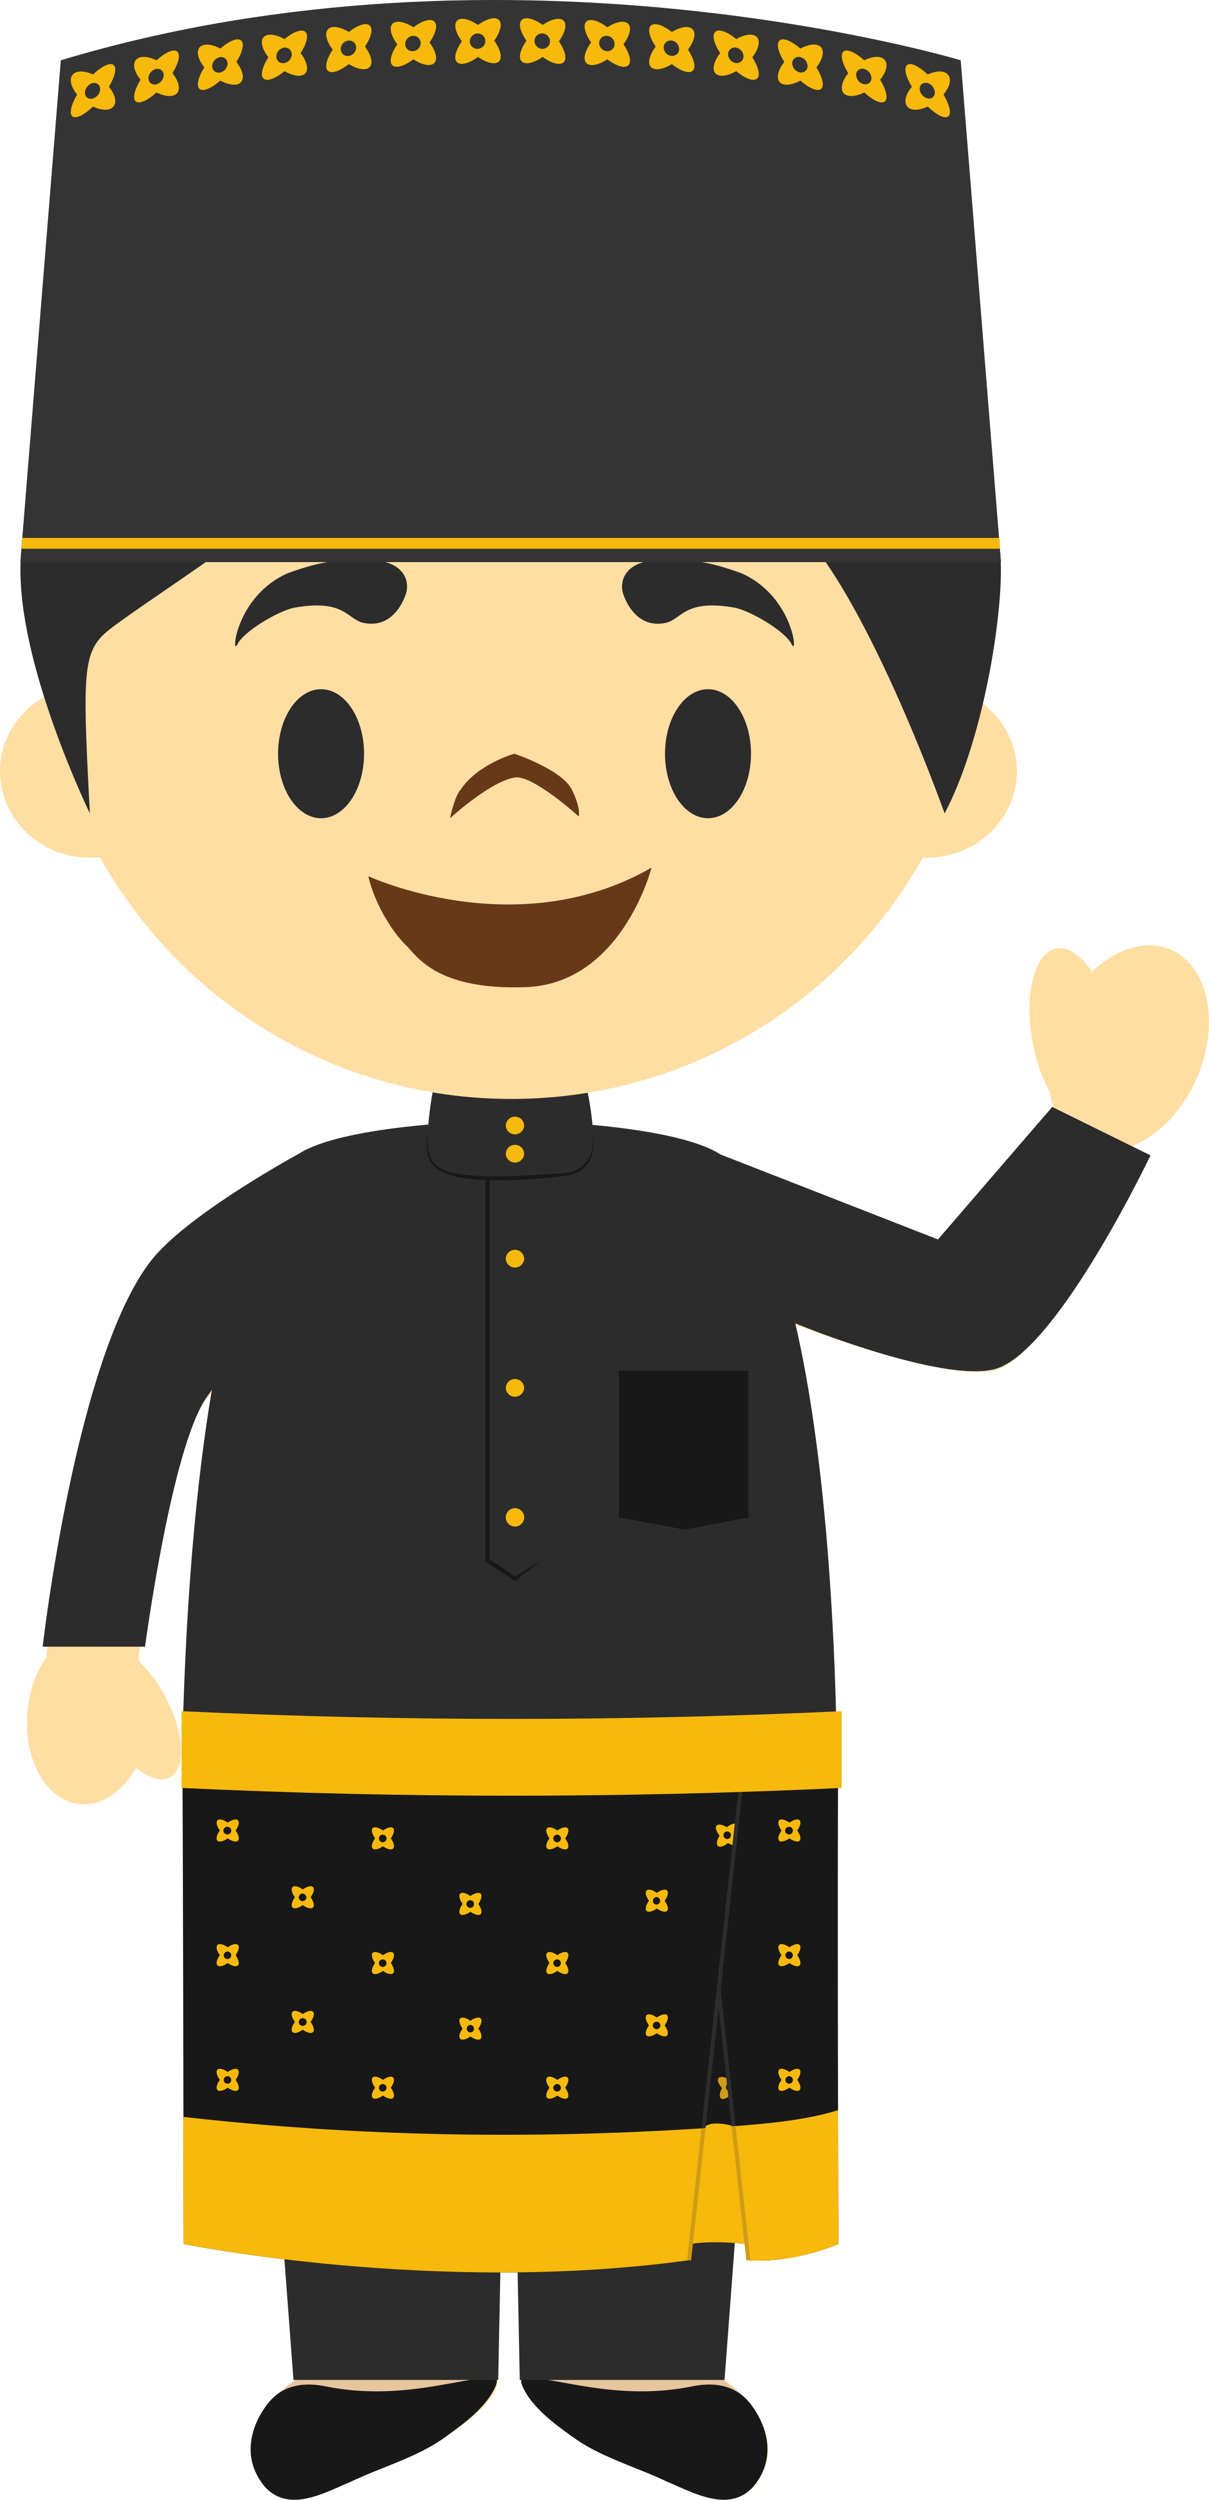 <svg version="1.1" xmlns="http://www.w3.org/2000/svg" xmlns:xlink="http://www.w3.org/1999/xlink" width="56.242" height="116.254" viewBox="0,0,56.242,116.254"><g transform="translate(-212.064,-121.948)"><g data-paper-data="{&quot;isPaintingLayer&quot;:true}" fill-rule="evenodd" stroke="none" stroke-width="1" stroke-linecap="butt" stroke-linejoin="miter" stroke-miterlimit="10" stroke-dasharray="" stroke-dashoffset="0" style="mix-blend-mode: normal"><path d="M255.823,179.705l5.27,-6.18c-0.092,-0.257 -0.158,-0.523 -0.198,-0.793c-0.339,-0.617 -0.616,-1.387 -0.783,-2.245c-0.437,-2.238 0.049,-4.224 1.089,-4.425c0.555,-0.109 1.153,0.319 1.66,1.078c1.117,-1.071 2.498,-1.518 3.65,-1.034c1.761,0.746 2.323,3.404 1.25,5.932c-0.693,1.621 -1.882,2.795 -3.116,3.232l0.002,0.006c0,0 -3.285,9.312 -6.145,10.349c-2.318,0.835 -10.482,-2.477 -10.482,-2.477c0,0 -0.662,-2.533 -1.001,-3.334c-0.468,-1.097 -2.371,-4.106 -2.371,-4.106zM219.07,181.115c-3.512,4.486 -4.858,17.943 -4.851,17.904c-0.453,0.652 -0.77,1.5 -0.87,2.45c-0.24,2.256 0.841,4.215 2.408,4.381c1.03,0.11 2.01,-0.574 2.635,-1.689c0.584,0.48 1.158,0.67 1.57,0.45c0.773,-0.406 0.681,-2.088 -0.208,-3.755c-0.299,-0.584 -0.689,-1.116 -1.154,-1.578c-0.03,-0.07 -0.068,-0.135 -0.103,-0.2c0,0 1.528,-9.736 3.158,-12.042c0.815,-1.152 1.341,-1.798 1.53,-2.31c0.146,-0.41 0.307,-1.2 0.38,-1.493c0.52,-2.308 3.382,-7.525 3.382,-7.525c0,0 -6.166,3.227 -7.877,5.407M225.973,232.564h-0.004l-0.442,-11.011h9.646v11.011h0.002c0.061,0.251 -0.015,0.5 -0.186,0.757c-0.546,0.838 -1.494,1.447 -2.3,2.014c-1.249,0.853 -2.828,1.31 -4.21,1.966c-1.247,0.524 -2.89,1.516 -4.007,0.27c-1.477,-1.771 -0.225,-3.944 1.501,-5.007M236.427,232.564v-11.011h9.657l-0.437,11.011h-0.007c1.724,1.063 2.978,3.236 1.501,5.005c-1.116,1.248 -2.762,0.258 -4.014,-0.266c-1.377,-0.659 -2.957,-1.117 -4.206,-1.97c-0.807,-0.565 -1.755,-1.172 -2.3,-2.01c-0.17,-0.259 -0.246,-0.508 -0.187,-0.759z" data-paper-data="{&quot;origPos&quot;:null}" fill="#ffdea3"/><path d="M225.905,232.568h-0.005h9.217h-0.006c0.059,0.25 -0.083,0.493 -0.251,0.755c-0.542,0.837 -1.434,1.46 -2.24,2.024c-1.248,0.856 -2.828,1.314 -4.209,1.968c-1.248,0.526 -2.89,1.51 -4.008,0.264c-1.477,-1.771 -0.227,-3.947 1.502,-5.011" fill="#e7c59f"/><path d="M227.228,232.929c3.483,0.706 6.376,-0.444 7.856,-0.424c0.236,0.103 -0.02,0.563 -0.187,0.827c-0.545,0.838 -1.496,1.51 -2.3,2.078c-1.25,0.85 -2.828,1.291 -4.209,1.95c-1.25,0.524 -2.895,1.473 -4.012,0.227c-1.014,-1.218 -0.74,-2.66 0.09,-3.788c0.378,-0.51 1.14,-1.202 2.762,-0.87" fill="#181818"/><path d="M245.584,232.568c1.724,1.064 2.979,3.24 1.499,5.011c-1.119,1.246 -2.76,0.262 -4.007,-0.264c-1.381,-0.654 -2.959,-1.112 -4.209,-1.968c-0.809,-0.564 -1.696,-1.187 -2.242,-2.024c-0.168,-0.262 -0.31,-0.505 -0.246,-0.755h-0.01h9.22h-0.005" fill="#e7c59f"/><path d="M244.257,232.929c1.623,-0.332 2.384,0.36 2.764,0.87c0.83,1.128 1.104,2.57 0.09,3.788c-1.12,1.246 -2.765,0.297 -4.015,-0.227c-1.378,-0.659 -2.956,-1.1 -4.204,-1.95c-0.808,-0.568 -1.755,-1.24 -2.303,-2.078c-0.166,-0.264 -0.422,-0.724 -0.188,-0.827c1.484,-0.02 4.375,1.13 7.856,0.424" fill="#181818"/><path d="M247.65,207.537l-1.88,25.091h-9.527l-0.36,-18.146h-0.278l-0.365,18.146h-9.525l-1.88,-25.09z" fill="#2c2c2d"/><path d="M251.064,203.344c-0.057,3.5 0,22.962 0,22.962c0,0 -2.065,0.907 -4.187,0.755l-0.085,-0.755c0,0 -1.64,-0.181 -2.567,0l-0.105,0.755c-11.802,1.627 -23.513,-0.755 -23.513,-0.755c0,0 -0.024,-19.462 -0.065,-22.962c5.275,1.043 25.448,1.115 30.522,0" fill="#181818"/><path d="M222.646,207.258c0.097,0 0.177,-0.08 0.177,-0.18c0,-0.094 -0.081,-0.174 -0.177,-0.174c-0.066,-0.005 -0.13,0.028 -0.164,0.084c-0.035,0.057 -0.035,0.128 0,0.185c0.035,0.057 0.098,0.089 0.164,0.084M223.133,206.601c0.083,0.085 0.031,0.275 -0.107,0.475c0.138,0.203 0.19,0.393 0.107,0.476c-0.083,0.08 -0.273,0.03 -0.476,-0.11c-0.201,0.14 -0.393,0.19 -0.477,0.11c-0.082,-0.083 -0.034,-0.273 0.11,-0.476c-0.144,-0.201 -0.192,-0.39 -0.109,-0.476c0.083,-0.08 0.276,-0.03 0.476,0.11c0.203,-0.14 0.393,-0.19 0.476,-0.109M222.646,213.054c0.097,0 0.177,-0.079 0.177,-0.175c0,-0.096 -0.081,-0.174 -0.177,-0.174c-0.096,0 -0.175,0.078 -0.175,0.174c0,0.097 0.078,0.175 0.175,0.175M223.133,212.399c0.083,0.083 0.031,0.277 -0.107,0.476c0.138,0.203 0.19,0.393 0.107,0.473c-0.083,0.083 -0.273,0.033 -0.476,-0.107c-0.201,0.14 -0.393,0.19 -0.477,0.107c-0.082,-0.081 -0.034,-0.27 0.11,-0.473c-0.144,-0.199 -0.192,-0.393 -0.109,-0.476c0.083,-0.083 0.276,-0.033 0.476,0.107c0.203,-0.14 0.393,-0.19 0.476,-0.107M222.646,218.853c0.097,0 0.177,-0.078 0.177,-0.176c0,-0.097 -0.079,-0.176 -0.176,-0.176c-0.097,0 -0.176,0.079 -0.176,0.176c0,0.097 0.078,0.175 0.175,0.176M223.133,218.197c0.083,0.083 0.031,0.275 -0.107,0.475c0.138,0.203 0.19,0.393 0.107,0.475c-0.083,0.084 -0.273,0.031 -0.476,-0.11c-0.201,0.141 -0.393,0.194 -0.477,0.111c-0.082,-0.083 -0.034,-0.273 0.11,-0.476c-0.144,-0.2 -0.192,-0.392 -0.109,-0.476c0.083,-0.08 0.276,-0.032 0.476,0.11c0.203,-0.142 0.393,-0.19 0.476,-0.109M229.868,207.624c0.047,-0 0.092,-0.019 0.126,-0.053c0.033,-0.034 0.052,-0.079 0.051,-0.126c0,-0.096 -0.079,-0.175 -0.177,-0.175c-0.099,0 -0.177,0.079 -0.177,0.174c-0.001,0.047 0.018,0.093 0.051,0.127c0.033,0.034 0.079,0.053 0.126,0.053M230.353,206.965c0.083,0.083 0.033,0.272 -0.107,0.477c0.139,0.199 0.19,0.391 0.107,0.472c-0.081,0.085 -0.273,0.035 -0.475,-0.105c-0.203,0.14 -0.393,0.19 -0.478,0.105c-0.08,-0.081 -0.03,-0.273 0.11,-0.472c-0.14,-0.205 -0.19,-0.394 -0.11,-0.477c0.085,-0.079 0.275,-0.031 0.478,0.111c0.202,-0.142 0.394,-0.19 0.475,-0.112M229.868,213.422c0.097,0 0.177,-0.08 0.177,-0.18c0,-0.096 -0.079,-0.172 -0.177,-0.172c-0.099,0 -0.177,0.076 -0.177,0.172c-0.001,0.047 0.018,0.093 0.051,0.126c0.033,0.034 0.079,0.053 0.126,0.053M230.353,212.765c0.083,0.08 0.033,0.273 -0.107,0.473c0.139,0.205 0.19,0.395 0.107,0.477c-0.081,0.082 -0.273,0.034 -0.475,-0.11c-0.203,0.144 -0.393,0.191 -0.478,0.111c-0.08,-0.083 -0.03,-0.273 0.11,-0.478c-0.14,-0.201 -0.19,-0.393 -0.11,-0.474c0.085,-0.08 0.275,-0.032 0.478,0.11c0.202,-0.142 0.394,-0.19 0.475,-0.109M229.868,219.218c0.097,0 0.176,-0.078 0.177,-0.175c0,-0.098 -0.079,-0.177 -0.177,-0.177c-0.098,0 -0.177,0.079 -0.177,0.177c0.001,0.097 0.08,0.175 0.177,0.175M230.353,218.563c0.083,0.081 0.033,0.271 -0.107,0.474c0.139,0.2 0.19,0.395 0.107,0.476c-0.081,0.08 -0.273,0.032 -0.475,-0.11c-0.203,0.142 -0.393,0.19 -0.478,0.109c-0.08,-0.08 -0.03,-0.275 0.11,-0.475c-0.14,-0.204 -0.19,-0.394 -0.11,-0.474c0.085,-0.083 0.275,-0.033 0.478,0.11c0.202,-0.143 0.394,-0.193 0.475,-0.11M237.981,207.624c0.047,-0 0.092,-0.019 0.125,-0.053c0.033,-0.034 0.051,-0.079 0.05,-0.126c0,-0.096 -0.077,-0.175 -0.175,-0.175c-0.094,0 -0.177,0.079 -0.177,0.174c-0,0.098 0.078,0.178 0.176,0.18M238.466,206.965c0.083,0.083 0.031,0.272 -0.107,0.477c0.137,0.199 0.19,0.391 0.107,0.472c-0.083,0.085 -0.274,0.035 -0.474,-0.105c-0.201,0.14 -0.396,0.19 -0.474,0.105c-0.085,-0.081 -0.035,-0.273 0.105,-0.472c-0.14,-0.205 -0.191,-0.394 -0.105,-0.477c0.078,-0.079 0.273,-0.031 0.474,0.111c0.201,-0.142 0.391,-0.19 0.474,-0.112M237.981,213.422c0.098,0 0.175,-0.08 0.175,-0.18c0,-0.096 -0.077,-0.172 -0.175,-0.172c-0.094,0 -0.177,0.076 -0.177,0.172c0.001,0.097 0.079,0.177 0.176,0.179M238.466,212.765c0.083,0.08 0.031,0.273 -0.107,0.473c0.137,0.205 0.19,0.395 0.107,0.477c-0.083,0.082 -0.274,0.034 -0.474,-0.11c-0.201,0.144 -0.396,0.191 -0.474,0.111c-0.085,-0.083 -0.035,-0.273 0.105,-0.478c-0.14,-0.201 -0.191,-0.393 -0.105,-0.474c0.078,-0.08 0.273,-0.032 0.474,0.11c0.201,-0.142 0.391,-0.19 0.474,-0.109M237.981,219.218c0.097,0 0.175,-0.078 0.175,-0.175c0,-0.098 -0.077,-0.177 -0.175,-0.177c-0.097,0.002 -0.175,0.08 -0.177,0.177c0.003,0.096 0.08,0.173 0.176,0.175M238.466,218.563c0.083,0.081 0.031,0.271 -0.107,0.474c0.137,0.2 0.19,0.395 0.107,0.476c-0.083,0.08 -0.274,0.032 -0.474,-0.11c-0.201,0.142 -0.396,0.19 -0.474,0.109c-0.085,-0.08 -0.035,-0.275 0.105,-0.475c-0.14,-0.204 -0.191,-0.394 -0.105,-0.474c0.078,-0.083 0.273,-0.033 0.474,0.11c0.201,-0.143 0.391,-0.193 0.474,-0.11M245.909,207.471c0.094,-0.008 0.165,-0.089 0.161,-0.183c-0.003,-0.047 -0.024,-0.091 -0.059,-0.122c-0.035,-0.031 -0.082,-0.047 -0.129,-0.044c-0.047,0.002 -0.091,0.024 -0.121,0.059c-0.03,0.036 -0.045,0.082 -0.04,0.129c0.003,0.046 0.025,0.09 0.06,0.12c0.035,0.03 0.081,0.045 0.128,0.041M246.348,206.786c0.085,0.079 0.05,0.271 -0.077,0.482c0.031,0.035 0.055,0.075 0.077,0.109l-0.1,0.404c-0.09,-0.011 -0.204,-0.054 -0.32,-0.122c-0.192,0.155 -0.38,0.216 -0.467,0.137c-0.09,-0.074 -0.051,-0.272 0.077,-0.48c-0.152,-0.192 -0.217,-0.377 -0.14,-0.467c0.078,-0.087 0.272,-0.052 0.48,0.075c0.192,-0.151 0.38,-0.216 0.47,-0.138" fill="#f6b90c"/><path d="M245.984,218.834c-0.095,0.017 -0.16,0.104 -0.15,0.2c0.012,0.095 0.098,0.164 0.194,0.153zM246.063,219.368c-0.181,0.166 -0.367,0.238 -0.459,0.168c-0.092,-0.072 -0.07,-0.269 0.048,-0.485c-0.166,-0.183 -0.238,-0.364 -0.166,-0.456c0.07,-0.096 0.269,-0.067 0.485,0.046z" fill="#d09b16"/><path d="M248.777,207.258c0.094,0 0.172,-0.08 0.172,-0.18c0,-0.094 -0.078,-0.174 -0.172,-0.174c-0.066,-0.005 -0.13,0.028 -0.164,0.084c-0.035,0.057 -0.035,0.128 0,0.185c0.035,0.057 0.098,0.089 0.164,0.084M249.262,206.601c0.083,0.085 0.03,0.275 -0.11,0.475c0.14,0.203 0.193,0.393 0.11,0.476c-0.084,0.08 -0.274,0.03 -0.474,-0.11c-0.204,0.14 -0.396,0.19 -0.479,0.11c-0.08,-0.083 -0.033,-0.273 0.11,-0.476c-0.143,-0.201 -0.19,-0.39 -0.11,-0.476c0.083,-0.08 0.275,-0.03 0.479,0.11c0.201,-0.14 0.391,-0.19 0.474,-0.109M248.777,213.054c0.096,-0.001 0.174,-0.08 0.173,-0.176c-0.001,-0.096 -0.079,-0.174 -0.176,-0.174c-0.096,0 -0.174,0.079 -0.174,0.175c0,0.047 0.019,0.091 0.052,0.124c0.033,0.033 0.078,0.051 0.125,0.051M249.262,212.399c0.083,0.083 0.03,0.277 -0.11,0.476c0.14,0.203 0.193,0.393 0.11,0.473c-0.084,0.083 -0.274,0.033 -0.474,-0.107c-0.204,0.14 -0.396,0.19 -0.479,0.107c-0.08,-0.081 -0.033,-0.27 0.11,-0.473c-0.143,-0.199 -0.19,-0.393 -0.11,-0.476c0.083,-0.083 0.275,-0.033 0.479,0.107c0.201,-0.14 0.391,-0.19 0.474,-0.107M248.777,218.853c0.096,-0.002 0.173,-0.08 0.172,-0.176c0,-0.096 -0.078,-0.174 -0.174,-0.174c-0.096,0 -0.174,0.078 -0.174,0.174c0,0.047 0.019,0.092 0.052,0.125c0.033,0.033 0.078,0.051 0.125,0.051M249.262,218.197c0.083,0.083 0.03,0.275 -0.11,0.475c0.14,0.203 0.193,0.393 0.11,0.475c-0.084,0.084 -0.274,0.031 -0.474,-0.11c-0.204,0.141 -0.396,0.194 -0.479,0.111c-0.08,-0.083 -0.033,-0.273 0.11,-0.476c-0.143,-0.2 -0.19,-0.392 -0.11,-0.476c0.083,-0.08 0.275,-0.032 0.479,0.11c0.201,-0.142 0.391,-0.19 0.474,-0.109M226.139,210.36c0.047,0 0.092,-0.018 0.125,-0.051c0.033,-0.033 0.052,-0.078 0.052,-0.125c0,-0.094 -0.078,-0.177 -0.177,-0.177c-0.097,0.002 -0.175,0.08 -0.177,0.177c0,0.047 0.019,0.092 0.052,0.125c0.033,0.033 0.079,0.051 0.126,0.051M226.625,209.706c0.083,0.083 0.032,0.273 -0.11,0.473c0.142,0.203 0.193,0.396 0.11,0.476c-0.081,0.083 -0.274,0.033 -0.477,-0.107c-0.201,0.14 -0.393,0.19 -0.477,0.107c-0.08,-0.081 -0.032,-0.273 0.11,-0.476c-0.142,-0.2 -0.19,-0.39 -0.109,-0.474c0.083,-0.08 0.276,-0.032 0.476,0.11c0.203,-0.142 0.396,-0.189 0.477,-0.109M226.139,216.158c0.066,0.005 0.13,-0.028 0.164,-0.084c0.035,-0.057 0.035,-0.128 0,-0.185c-0.035,-0.057 -0.098,-0.089 -0.164,-0.084c-0.097,0 -0.177,0.082 -0.177,0.18c0.001,0.097 0.081,0.176 0.178,0.175M226.625,215.505c0.083,0.083 0.032,0.275 -0.11,0.473c0.142,0.204 0.193,0.393 0.11,0.474c-0.081,0.08 -0.274,0.035 -0.477,-0.11c-0.201,0.145 -0.393,0.19 -0.477,0.11c-0.08,-0.081 -0.032,-0.271 0.11,-0.474c-0.142,-0.198 -0.19,-0.39 -0.109,-0.473c0.083,-0.083 0.276,-0.035 0.476,0.107c0.203,-0.142 0.396,-0.19 0.477,-0.107M233.939,210.672c0.098,0 0.177,-0.079 0.177,-0.177c0,-0.098 -0.079,-0.177 -0.177,-0.177c-0.098,0 -0.177,0.079 -0.177,0.177c-0,0.047 0.018,0.093 0.052,0.126c0.033,0.033 0.079,0.052 0.126,0.051M234.424,210.015c0.081,0.081 0.033,0.273 -0.107,0.478c0.14,0.2 0.188,0.39 0.107,0.474c-0.081,0.08 -0.273,0.03 -0.478,-0.11c-0.199,0.139 -0.389,0.189 -0.475,0.109c-0.08,-0.083 -0.032,-0.273 0.11,-0.473c-0.142,-0.205 -0.19,-0.397 -0.109,-0.479c0.084,-0.08 0.274,-0.032 0.474,0.11c0.205,-0.142 0.398,-0.189 0.478,-0.109M233.939,216.469c0.097,0 0.177,-0.081 0.177,-0.177c-0.001,-0.096 -0.08,-0.174 -0.176,-0.173c-0.092,0.007 -0.163,0.083 -0.163,0.175c0,0.092 0.071,0.169 0.163,0.175M234.424,215.815c0.081,0.08 0.033,0.273 -0.107,0.473c0.14,0.201 0.188,0.391 0.107,0.476c-0.081,0.08 -0.273,0.032 -0.478,-0.11c-0.199,0.142 -0.389,0.19 -0.475,0.11c-0.08,-0.086 -0.032,-0.276 0.11,-0.476c-0.142,-0.201 -0.19,-0.393 -0.109,-0.474c0.084,-0.08 0.274,-0.032 0.474,0.11c0.205,-0.142 0.398,-0.19 0.478,-0.109M242.61,210.521c0.092,-0.007 0.163,-0.083 0.163,-0.175c0,-0.092 -0.071,-0.169 -0.163,-0.175c-0.097,0 -0.175,0.079 -0.175,0.175c0,0.097 0.079,0.175 0.175,0.175M243.095,209.867c0.08,0.081 0.032,0.273 -0.11,0.476c0.142,0.2 0.19,0.39 0.109,0.473c-0.08,0.08 -0.27,0.03 -0.476,-0.11c-0.201,0.14 -0.393,0.19 -0.476,0.11c-0.081,-0.083 -0.033,-0.273 0.111,-0.473c-0.144,-0.203 -0.192,-0.396 -0.111,-0.476c0.083,-0.083 0.276,-0.033 0.476,0.107c0.206,-0.14 0.396,-0.19 0.476,-0.107M242.609,216.318c0.047,-0 0.091,-0.019 0.124,-0.052c0.033,-0.033 0.051,-0.078 0.051,-0.125c0,-0.096 -0.078,-0.172 -0.175,-0.172c-0.098,0 -0.177,0.076 -0.177,0.172c-0,0.047 0.018,0.093 0.052,0.126c0.033,0.033 0.079,0.052 0.126,0.051M243.095,215.661c0.08,0.085 0.032,0.275 -0.11,0.478c0.142,0.201 0.19,0.391 0.109,0.473c-0.08,0.086 -0.27,0.031 -0.476,-0.106c-0.201,0.137 -0.393,0.192 -0.476,0.106c-0.081,-0.083 -0.033,-0.273 0.111,-0.473c-0.144,-0.203 -0.192,-0.393 -0.111,-0.477c0.083,-0.082 0.276,-0.03 0.476,0.11c0.206,-0.139 0.396,-0.191 0.476,-0.111M220.595,220.395c8.105,0.918 16.155,1.048 24.195,0.528c0.306,-0.436 1.407,-0.094 1.407,-0.094c1.617,-0.122 3.415,-0.292 4.853,-0.748c0.003,3.397 0.013,6.225 0.013,6.225c0,0 -2.065,0.907 -4.186,0.755l-0.086,-0.755c0,0 -1.641,-0.181 -2.567,0l-0.103,0.755c-11.804,1.627 -23.513,-0.756 -23.513,-0.756l-0.013,-5.91" fill="#f6b90c"/><path d="M246.096,220.832l-0.599,-5.496l-0.612,5.579l-0.192,0.017l1.86,-17l0.196,-0.064l-1.16,10.613h0.002l0.695,6.34z" fill="#2c2c2d"/><path d="M246.784,227.07l-0.687,-6.236l0.188,-0.013l0.684,6.23zM244.214,227.07l0.673,-6.153l-0.192,0.015l-0.669,6.12z" fill="#d09b16"/><path d="M218.811,198.527l-4.763,0.002c0,0 1.536,-13.477 5.05,-17.963c1.553,-1.981 6.05,-4.514 6.863,-4.96c2.01,-1.297 8.046,-1.49 8.046,-1.49l1.685,0.049h0.14l1.682,-0.048c0,0 6.06,0.211 8.057,1.516l10.126,3.956l5.315,-6.162l4.573,2.252c0,0 -4.222,8.85 -7.084,9.888c-2.222,0.803 -8.874,-1.829 -9.44,-2.08c1.44,6.214 1.831,14.326 1.925,19.33l0.009,0.778h-30.46c0.007,-0.37 0.018,-0.672 0.027,-1.086c0.107,-4.187 0.421,-10.399 1.359,-15.928c-0.078,0.116 -0.159,0.231 -0.243,0.343c-1.628,2.302 -2.867,11.603 -2.867,11.603" fill="#2c2c2d"/><path d="M240.86,185.698h6.018v6.82l-2.966,0.563l-3.052,-0.563zM236.076,195.441l-0.046,0.04l-0.064,-0.037l-1.274,-0.847l-0.043,-0.03v-17.817h0.192v17.72l1.18,0.787l1.222,-0.735z" fill="#181818"/><path d="M232.738,176.427c-0.131,-0.037 -0.227,-0.133 -0.321,-0.211l-0.12,-0.103c-0.037,-0.038 -0.073,-0.077 -0.106,-0.118c-0.51,-0.63 0,-3.253 0,-3.253c2.387,0.399 4.823,0.401 7.21,0.005c0,0 0.574,2.677 0,3.248c-0.223,0.22 -0.523,0.482 -0.936,0.554c-1.411,0.245 -4.357,0.293 -5.727,-0.122" fill="#2c2c2d"/><path d="M231.965,174.618c0,0 0,0.042 -0.006,0.116c-0.007,0.109 -0.008,0.218 -0.003,0.327c0.003,0.142 0.016,0.31 0.062,0.5c0.045,0.188 0.135,0.39 0.305,0.548c0.084,0.076 0.184,0.144 0.3,0.196c0.116,0.054 0.234,0.109 0.365,0.144c0.26,0.076 0.548,0.118 0.845,0.148c0.298,0.033 0.61,0.044 0.925,0.055c0.319,0.004 0.638,0.002 0.961,-0.007c0.324,-0.006 0.647,-0.017 0.962,-0.037c0.317,-0.02 0.627,-0.035 0.93,-0.057c0.302,-0.024 0.597,-0.045 0.868,-0.074c0.26,-0.037 0.498,-0.15 0.675,-0.296c0.162,-0.14 0.289,-0.316 0.372,-0.513c0.07,-0.18 0.105,-0.35 0.118,-0.487c0.013,-0.14 0.015,-0.25 0.015,-0.327l-0.002,-0.113c0,0 0.002,0.037 0.01,0.113c0.01,0.076 0.016,0.188 0.012,0.332c-0.005,0.172 -0.035,0.343 -0.09,0.506c-0.061,0.19 -0.179,0.4 -0.365,0.57c-0.188,0.17 -0.435,0.303 -0.727,0.353c-0.599,0.081 -1.201,0.139 -1.805,0.175c-0.317,0.019 -0.643,0.034 -0.966,0.043c-0.326,0.009 -0.65,0.009 -0.973,-0.002c-0.313,-0.009 -0.626,-0.032 -0.937,-0.07c-0.295,-0.032 -0.586,-0.092 -0.87,-0.179c-0.132,-0.043 -0.26,-0.098 -0.382,-0.166c-0.116,-0.062 -0.223,-0.141 -0.317,-0.233c-0.084,-0.089 -0.153,-0.19 -0.205,-0.301c-0.041,-0.098 -0.072,-0.201 -0.092,-0.306c-0.026,-0.17 -0.036,-0.343 -0.03,-0.515c0.004,-0.142 0.019,-0.253 0.028,-0.327l0.017,-0.116" fill="#181818"/><path d="M235.593,180.497c0,-0.236 0.191,-0.427 0.427,-0.427c0.236,0 0.427,0.191 0.427,0.427c-0.015,0.225 -0.202,0.399 -0.427,0.399c-0.225,0 -0.412,-0.174 -0.427,-0.399M235.593,175.615c0,-0.236 0.191,-0.427 0.427,-0.427c0.236,0 0.427,0.191 0.427,0.427c-0.015,0.225 -0.202,0.399 -0.427,0.399c-0.225,0 -0.412,-0.174 -0.427,-0.399M235.593,174.304c-0,-0.113 0.045,-0.221 0.125,-0.301c0.08,-0.08 0.188,-0.124 0.301,-0.124c0.238,0 0.428,0.185 0.428,0.425c-0.015,0.225 -0.202,0.399 -0.427,0.399c-0.225,0 -0.412,-0.174 -0.427,-0.399M235.593,186.505c0,-0.236 0.191,-0.427 0.427,-0.427c0.236,0 0.427,0.191 0.427,0.427c-0.015,0.225 -0.202,0.399 -0.427,0.399c-0.225,0 -0.412,-0.174 -0.427,-0.399M235.593,192.51c0.002,-0.236 0.195,-0.426 0.431,-0.424c0.236,0.002 0.426,0.195 0.425,0.431c-0.001,0.236 -0.194,0.426 -0.43,0.425c-0.234,0 -0.426,-0.192 -0.426,-0.432M220.51,201.527c10.231,0.48 20.478,0.48 30.709,0v3.57c-10.231,0.482 -20.478,0.482 -30.709,0z" fill="#f6b90c"/><path d="M257.509,154.476c1.123,0.722 1.862,1.948 1.862,3.34c0,2.219 -1.873,4.019 -4.183,4.019c-0.065,0 -0.131,-0.002 -0.197,-0.006c-3.741,6.698 -10.91,11.225 -19.135,11.225c-8.236,0 -15.41,-4.538 -19.149,-11.248c-0.149,0.018 -0.306,0.03 -0.461,0.03c-2.308,0 -4.182,-1.8 -4.182,-4.02c0,-1.494 0.852,-2.797 2.115,-3.491c-0.147,-1.025 -0.223,-2.072 -0.223,-3.137c0,-12.076 9.805,-21.864 21.9,-21.864c12.095,0 21.898,9.788 21.898,21.864c0,1.118 -0.083,2.217 -0.245,3.288" data-paper-data="{&quot;origPos&quot;:null}" fill="#ffdea3"/><g><path d="M230.95,149.552c0,0 -0.48,1.695 -1.992,1.36c-0.738,-0.164 -0.868,-1.13 -3.238,-0.697c-0.745,0.17 -2.312,1.087 -2.614,1.7c-0.302,0.613 -0.084,-2.248 2.35,-3.312c1.756,-0.633 2.351,-0.603 3.805,-0.603c1.453,0 1.901,0.853 1.69,1.552M241.05,149.552c0,0 0.48,1.695 1.992,1.36c0.738,-0.164 0.868,-1.13 3.238,-0.697c0.745,0.17 2.312,1.087 2.614,1.7c0.302,0.613 0.084,-2.248 -2.35,-3.312c-1.756,-0.633 -2.351,-0.603 -3.805,-0.603c-1.453,0 -1.901,0.853 -1.69,1.552M229,157c0,1.657 -0.895,3 -2,3c-1.105,0 -2,-1.343 -2,-3c0,-1.657 0.895,-3 2,-3c1.105,0 2,1.343 2,3M247,157c0,1.657 -0.895,3 -2,3c-1.105,0 -2,-1.343 -2,-3c0,-1.657 0.895,-3 2,-3c1.105,0 2,1.343 2,3" fill="#2c2c2d"/><path d="M233,160c0,0 0.207,-1.042 0.504,-1.342c0.801,-1.195 2.491,-1.658 2.491,-1.658c0,0 2.175,0.727 2.654,1.641c0.443,0.852 0.341,1.28 0.341,1.28c0,0 -2.125,-1.934 -2.965,-1.816c-1.127,0.158 -3.025,1.895 -3.025,1.895z" fill="#683918"/><path d="M229.2,162.696c0,0 6.898,3.208 13.173,-0.397c0,0 -1.39,5.47 -5.95,5.561c-4.115,0.122 -4.984,-1.492 -5.477,-1.956c-0.493,-0.463 -1.421,-1.772 -1.747,-3.208" fill="#683918"/></g><path d="M258.625,148.34c0.035,2.565 -0.866,8.123 -2.618,11.435c0,0 -4.309,-12.171 -7.858,-14.097c-4.335,-2.356 -15.766,1.038 -19.64,-2.016c-0.642,-0.504 -0.572,-1.654 -0.572,-1.654c0,0 -0.74,1.464 -1.1,1.872c-1.879,2.134 -6.748,5.221 -9.055,6.881c-1.86,1.336 -1.947,1.318 -1.537,9.014c0,0 -3.413,-7.002 -3.223,-11.678c0.05,-1.346 0.706,-4.335 1.77,-7.37c3.853,-7.721 11.839,-13.025 21.069,-13.025c10.601,0 19.497,6.999 22.44,16.618c0.009,1.53 0.309,2.876 0.324,4.02" fill="#2c2c2d"/><path d="M256.756,124.75l1.874,23.34h-45.62l1.882,-23.338c20.93,-6.31 41.864,0 41.864,0z" fill="#343434"/><path d="M216.37,126.532c0.202,-0.055 0.345,-0.234 0.354,-0.443c0,-0.196 -0.159,-0.318 -0.354,-0.275c-0.197,0.048 -0.354,0.249 -0.354,0.445c0,0.201 0.157,0.319 0.354,0.273M217.345,124.968c0.166,0.131 0.067,0.543 -0.214,1.017c0.281,0.344 0.38,0.711 0.214,0.914c-0.166,0.207 -0.551,0.198 -0.953,0.006c-0.407,0.384 -0.791,0.585 -0.957,0.458c-0.164,-0.126 -0.064,-0.538 0.218,-1.02c-0.282,-0.337 -0.382,-0.701 -0.218,-0.91c0.166,-0.212 0.551,-0.208 0.957,-0.02c0.402,-0.385 0.787,-0.572 0.953,-0.445M219.324,125.87c0.196,-0.037 0.354,-0.231 0.354,-0.427c0,-0.199 -0.158,-0.326 -0.354,-0.286c-0.197,0.039 -0.354,0.233 -0.354,0.432c0,0.194 0.157,0.323 0.354,0.281M220.305,124.343c0.166,0.138 0.067,0.546 -0.219,1.01c0.286,0.353 0.385,0.723 0.219,0.923c-0.166,0.201 -0.555,0.175 -0.96,-0.028c-0.406,0.369 -0.795,0.551 -0.961,0.421c-0.166,-0.131 -0.066,-0.543 0.216,-1.015c-0.282,-0.347 -0.382,-0.711 -0.216,-0.918c0.166,-0.203 0.555,-0.183 0.961,0.017c0.405,-0.368 0.794,-0.545 0.959,-0.41M222.294,125.322c0.201,-0.038 0.349,-0.21 0.356,-0.415c0,-0.201 -0.157,-0.331 -0.356,-0.301c-0.197,0.035 -0.358,0.221 -0.358,0.417c0,0.199 0.161,0.332 0.358,0.299M223.277,123.83c0.169,0.141 0.068,0.545 -0.216,1.001c0.284,0.362 0.385,0.737 0.216,0.932c-0.163,0.194 -0.557,0.152 -0.963,-0.066c-0.409,0.354 -0.796,0.524 -0.966,0.389c-0.166,-0.14 -0.066,-0.546 0.22,-1.006c-0.286,-0.358 -0.386,-0.729 -0.22,-0.93c0.17,-0.193 0.557,-0.163 0.966,0.057c0.406,-0.356 0.8,-0.519 0.963,-0.377M225.277,124.88c0.202,-0.027 0.355,-0.198 0.359,-0.402c0.001,-0.092 -0.038,-0.18 -0.107,-0.24c-0.069,-0.06 -0.161,-0.087 -0.252,-0.074c-0.198,0.028 -0.358,0.209 -0.358,0.406c-0.003,0.092 0.036,0.18 0.105,0.24c0.069,0.06 0.162,0.086 0.253,0.07M226.267,123.427c0.166,0.15 0.066,0.547 -0.218,0.99c0.284,0.378 0.384,0.753 0.218,0.94c-0.168,0.19 -0.559,0.134 -0.968,-0.1c-0.412,0.34 -0.802,0.493 -0.972,0.349c-0.167,-0.139 -0.066,-0.545 0.223,-0.995c-0.289,-0.368 -0.389,-0.742 -0.223,-0.934c0.17,-0.19 0.559,-0.144 0.972,0.09c0.407,-0.343 0.8,-0.487 0.968,-0.34M228.273,124.55c0.201,-0.021 0.355,-0.188 0.359,-0.39c0.001,-0.093 -0.037,-0.182 -0.106,-0.244c-0.069,-0.062 -0.161,-0.092 -0.253,-0.081c-0.201,0.019 -0.358,0.196 -0.358,0.392c-0.002,0.093 0.036,0.182 0.105,0.244c0.069,0.062 0.161,0.091 0.253,0.079M229.263,123.134c0.169,0.153 0.068,0.548 -0.22,0.982c0.288,0.389 0.389,0.769 0.22,0.949c-0.168,0.181 -0.559,0.114 -0.972,-0.135c-0.41,0.322 -0.802,0.46 -0.97,0.312c-0.17,-0.151 -0.068,-0.548 0.22,-0.989c-0.288,-0.379 -0.39,-0.756 -0.22,-0.94c0.168,-0.19 0.56,-0.126 0.97,0.122c0.412,-0.322 0.804,-0.456 0.972,-0.301M243.297,124.548c0.201,0.016 0.362,-0.128 0.358,-0.322c-0.002,-0.203 -0.156,-0.372 -0.358,-0.393c-0.197,-0.018 -0.359,0.126 -0.359,0.325c0.006,0.201 0.159,0.368 0.359,0.39M244.289,123.314c0.168,0.183 0.067,0.56 -0.219,0.94c0.286,0.441 0.387,0.838 0.218,0.988c-0.168,0.148 -0.559,0.011 -0.97,-0.312c-0.413,0.249 -0.802,0.316 -0.974,0.136c-0.168,-0.182 -0.067,-0.563 0.223,-0.95c-0.291,-0.434 -0.391,-0.829 -0.223,-0.981c0.172,-0.155 0.561,-0.022 0.975,0.301c0.41,-0.249 0.801,-0.312 0.97,-0.122M246.293,124.877c0.091,0.014 0.183,-0.012 0.252,-0.073c0.069,-0.06 0.108,-0.148 0.106,-0.239c0,-0.194 -0.162,-0.378 -0.358,-0.404c-0.091,-0.015 -0.183,0.012 -0.252,0.072c-0.069,0.06 -0.108,0.148 -0.107,0.24c0.005,0.204 0.157,0.375 0.359,0.404M247.28,123.677c0.169,0.192 0.066,0.565 -0.218,0.936c0.284,0.447 0.387,0.855 0.218,0.992c-0.168,0.146 -0.559,-0.007 -0.965,-0.347c-0.413,0.234 -0.803,0.288 -0.973,0.1c-0.168,-0.19 -0.067,-0.562 0.223,-0.94c-0.291,-0.442 -0.391,-0.842 -0.223,-0.992c0.171,-0.147 0.56,-0.003 0.973,0.34c0.406,-0.233 0.797,-0.279 0.965,-0.089M249.276,125.315c0.196,0.031 0.356,-0.1 0.356,-0.297c-0.008,-0.205 -0.155,-0.379 -0.356,-0.42c-0.197,-0.031 -0.358,0.102 -0.358,0.301c0.008,0.205 0.157,0.377 0.358,0.416M250.261,124.15c0.164,0.201 0.064,0.572 -0.218,0.93c0.282,0.46 0.382,0.866 0.218,1.006c-0.166,0.135 -0.557,-0.035 -0.963,-0.389c-0.411,0.218 -0.798,0.258 -0.968,0.066c-0.169,-0.195 -0.068,-0.57 0.22,-0.932c-0.286,-0.456 -0.386,-0.86 -0.22,-1.001c0.17,-0.143 0.557,0.021 0.968,0.377c0.406,-0.22 0.797,-0.253 0.963,-0.057M252.246,125.862c0.197,0.041 0.357,-0.085 0.357,-0.284c-0.008,-0.207 -0.154,-0.383 -0.357,-0.427c-0.196,-0.042 -0.354,0.085 -0.354,0.283c0.006,0.207 0.152,0.383 0.354,0.428M253.223,124.736c0.169,0.207 0.07,0.572 -0.214,0.919c0.284,0.471 0.383,0.884 0.214,1.014c-0.165,0.131 -0.55,-0.052 -0.955,-0.421c-0.406,0.203 -0.795,0.229 -0.963,0.028c-0.166,-0.2 -0.066,-0.569 0.218,-0.922c-0.284,-0.465 -0.384,-0.873 -0.218,-1.01c0.168,-0.136 0.557,0.04 0.963,0.41c0.405,-0.203 0.789,-0.221 0.955,-0.018M255.2,126.521c0.194,0.048 0.352,-0.072 0.352,-0.27c0,-0.199 -0.158,-0.395 -0.352,-0.445c-0.192,-0.046 -0.354,0.076 -0.354,0.273c0.011,0.208 0.153,0.386 0.354,0.442M256.172,125.433c0.166,0.21 0.066,0.574 -0.216,0.91c0.282,0.481 0.382,0.894 0.216,1.021c-0.164,0.126 -0.548,-0.075 -0.95,-0.459c-0.409,0.192 -0.791,0.201 -0.957,-0.006c-0.169,-0.203 -0.068,-0.57 0.218,-0.914c-0.286,-0.474 -0.387,-0.887 -0.218,-1.017c0.166,-0.129 0.548,0.061 0.957,0.445c0.402,-0.188 0.786,-0.192 0.95,0.02M231.274,124.328c0.2,-0.011 0.357,-0.174 0.36,-0.374c0,-0.196 -0.16,-0.35 -0.36,-0.34c-0.199,0.011 -0.359,0.181 -0.359,0.38c-0.002,0.093 0.037,0.183 0.105,0.247c0.068,0.064 0.161,0.095 0.254,0.087M232.27,122.951c0.168,0.157 0.067,0.55 -0.223,0.973c0.291,0.395 0.391,0.781 0.223,0.955c-0.172,0.178 -0.561,0.095 -0.974,-0.17c-0.415,0.308 -0.805,0.435 -0.975,0.28c-0.17,-0.157 -0.067,-0.552 0.223,-0.982c-0.291,-0.391 -0.393,-0.772 -0.223,-0.951c0.17,-0.179 0.559,-0.105 0.975,0.161c0.408,-0.31 0.802,-0.43 0.974,-0.266M234.283,124.219c0.198,-0.004 0.357,-0.164 0.36,-0.362c-0.001,-0.095 -0.039,-0.185 -0.107,-0.251c-0.068,-0.066 -0.159,-0.103 -0.253,-0.102c-0.2,0.004 -0.361,0.166 -0.363,0.366c-0,0.095 0.039,0.186 0.107,0.252c0.068,0.066 0.161,0.101 0.256,0.098M235.275,122.875c0.168,0.168 0.07,0.557 -0.219,0.967c0.289,0.408 0.387,0.794 0.219,0.964c-0.168,0.17 -0.562,0.073 -0.975,-0.207c-0.411,0.297 -0.806,0.406 -0.974,0.244c-0.171,-0.166 -0.068,-0.556 0.222,-0.973c-0.29,-0.401 -0.392,-0.785 -0.222,-0.958c0.168,-0.172 0.564,-0.085 0.974,0.194c0.413,-0.294 0.807,-0.397 0.975,-0.231M237.291,124.219c0.094,0.002 0.186,-0.034 0.253,-0.1c0.068,-0.066 0.106,-0.157 0.106,-0.251c-0.002,-0.198 -0.161,-0.36 -0.359,-0.364c-0.095,-0.003 -0.187,0.032 -0.256,0.099c-0.068,0.066 -0.107,0.157 -0.106,0.252c0.003,0.199 0.163,0.361 0.362,0.365M238.284,122.912c0.168,0.173 0.067,0.557 -0.219,0.958c0.286,0.417 0.387,0.807 0.219,0.973c-0.169,0.162 -0.562,0.053 -0.975,-0.244c-0.415,0.279 -0.805,0.377 -0.975,0.207c-0.17,-0.17 -0.07,-0.556 0.223,-0.964c-0.293,-0.41 -0.393,-0.799 -0.223,-0.966c0.171,-0.167 0.56,-0.064 0.975,0.23c0.413,-0.279 0.806,-0.366 0.975,-0.194M240.296,124.328c0.093,0.007 0.185,-0.025 0.253,-0.089c0.068,-0.064 0.106,-0.153 0.105,-0.247c-0.001,-0.201 -0.158,-0.366 -0.358,-0.378c-0.2,-0.013 -0.36,0.14 -0.36,0.339c0.003,0.2 0.16,0.364 0.36,0.375M241.29,123.056c0.169,0.179 0.068,0.561 -0.223,0.951c0.291,0.43 0.392,0.825 0.223,0.982c-0.168,0.155 -0.562,0.028 -0.972,-0.279c-0.415,0.264 -0.807,0.347 -0.977,0.17c-0.168,-0.175 -0.07,-0.561 0.22,-0.956c-0.29,-0.423 -0.388,-0.816 -0.22,-0.973c0.171,-0.164 0.562,-0.044 0.977,0.266c0.411,-0.266 0.804,-0.341 0.972,-0.161M213.1,146.964h45.441l0.041,0.504h-45.522z" fill="#f6b90c"/></g></g></svg>